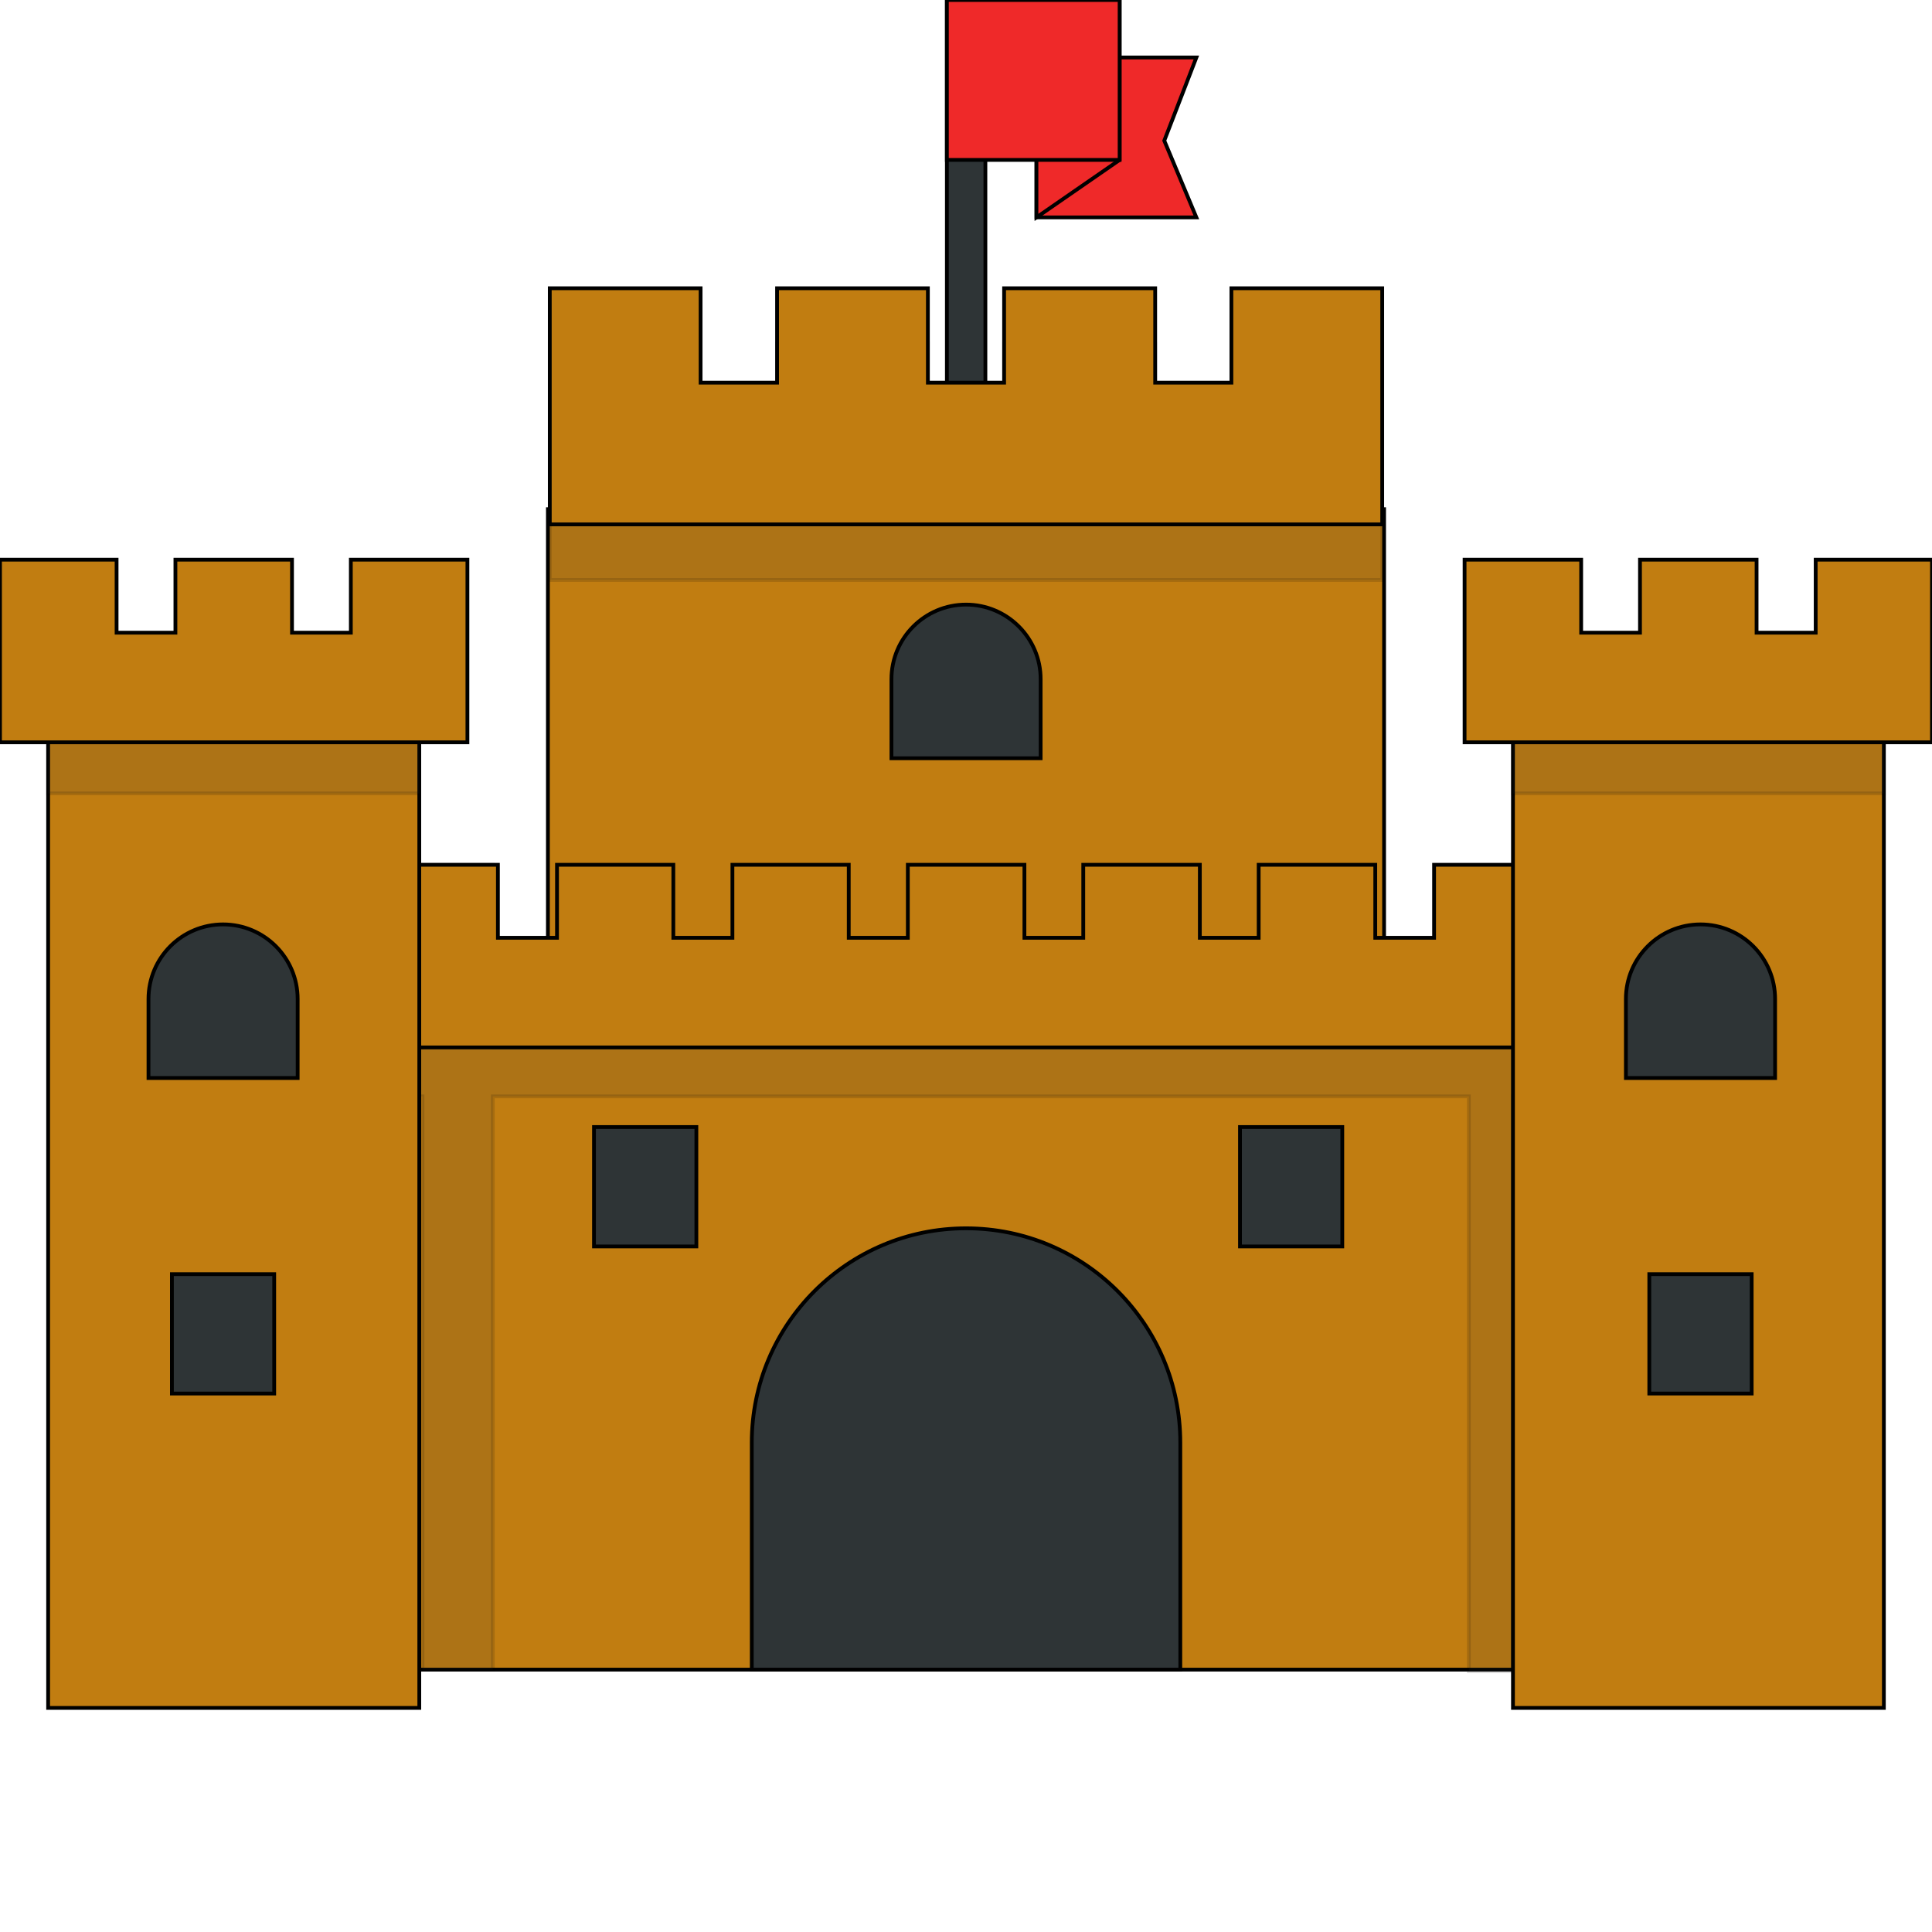 <!DOCTYPE svg PUBLIC "-//W3C//DTD SVG 1.1//EN" "http://www.w3.org/Graphics/SVG/1.1/DTD/svg11.dtd">
<!-- Uploaded to: SVG Repo, www.svgrepo.com, Transformed by: SVG Repo Mixer Tools -->
<svg version="1.1" id="_x36_" xmlns="http://www.w3.org/2000/svg" xmlns:xlink="http://www.w3.org/1999/xlink" viewBox="0 0 512 512" xml:space="preserve" width="800px" height="800px" fill="#000000" stroke="#000000">
<g id="SVGRepo_bgCarrier" stroke-width="0"/>
<g id="SVGRepo_tracerCarrier" stroke-linecap="round" stroke-linejoin="round"/>
<g id="SVGRepo_iconCarrier"> <g> <g> <g> <g> <polygon style="fill:#ef2929;" points="308.546,37.275 317.05,57.613 274.672,57.613 274.672,15.236 317.05,15.236 "/> <rect x="250.933" style="fill:#2e3436;" width="10.205" height="135.565"/> <polygon style="fill:#ef2929;" points="296.712,0 296.712,42.377 274.672,57.613 274.672,15.236 "/> <rect x="250.933" style="fill:#ef2929;" width="45.779" height="42.377"/> </g> <g> <rect x="145.202" y="134.927" style="fill:#c17d11;" width="221.594" height="217.697"/> <polygon style="opacity:0.14;fill:#2e3436;" points="366.301,91.062 366.301,153.706 145.699,153.706 145.699,91.062 185.666,91.062 185.666,116.148 205.934,116.148 205.934,91.062 245.901,91.062 245.901,116.148 266.098,116.148 266.098,91.062 306.136,91.062 306.136,116.148 326.334,116.148 326.334,91.062 "/> <polygon style="fill:#c17d11;" points="366.301,76.393 366.301,138.966 145.699,138.966 145.699,76.393 185.666,76.393 185.666,101.408 205.934,101.408 205.934,76.393 245.901,76.393 245.901,101.408 266.098,101.408 266.098,76.393 306.136,76.393 306.136,101.408 326.334,101.408 326.334,76.393 "/> </g> <rect x="103.47" y="250.938" style="fill:#c17d11;" width="305.086" height="191.533"/> <path style="fill:#2e3436;" d="M312.792,382.294v60.176H199.228v-60.176c0-31.353,25.426-56.779,56.788-56.779 C287.373,325.516,312.792,350.942,312.792,382.294z"/> <g> <rect x="157.415" y="298.675" style="fill:#2e3436;" width="27.128" height="31.644"/> <rect x="328.612" y="298.675" style="fill:#2e3436;" width="27.107" height="31.644"/> </g> </g> <polygon style="opacity:0.14;fill:#2e3436;" points="410.946,277.578 410.946,290.547 400.954,290.547 400.954,442.907 389.262,442.907 389.262,290.547 130.604,290.547 130.604,442.481 111.967,442.481 111.967,290.547 101.053,290.547 101.053,277.578 111.967,277.578 111.967,229.178 130.604,229.178 130.604,277.578 "/> <polygon style="fill:#c17d11;" points="410.946,229.178 410.946,277.578 101.053,277.578 101.053,229.178 131.951,229.178 131.951,248.524 147.611,248.524 147.611,229.178 178.438,229.178 178.438,248.524 194.099,248.524 194.099,229.178 224.926,229.178 224.926,248.524 240.586,248.524 240.586,229.178 271.484,229.178 271.484,248.524 287.074,248.524 287.074,229.178 317.971,229.178 317.971,248.524 333.561,248.524 333.561,229.178 364.459,229.178 364.459,248.524 380.049,248.524 380.049,229.178 "/> <g> <g> <rect x="400.954" y="188.218" style="fill:#c17d11;" width="98.29" height="264.397"/> <rect x="400.954" y="196.721" style="opacity:0.14;fill:#2e3436;" width="98.29" height="13.535"/> <polygon style="fill:#c17d11;" points="512,148.321 512,196.721 388.128,196.721 388.128,148.321 419.025,148.321 419.025,167.667 434.615,167.667 434.615,148.321 465.512,148.321 465.512,167.667 481.174,167.667 481.174,148.321 "/> </g> </g> <path style="fill:#2e3436;" d="M470.418,264.738v20.944h-39.536v-20.944c0-10.914,8.851-19.761,19.765-19.761 C461.553,244.976,470.418,253.824,470.418,264.738z"/> <rect x="437.082" y="337.665" style="fill:#2e3436;" width="27.128" height="31.636"/> <g> <rect x="12.756" y="188.218" style="fill:#c17d11;" width="98.361" height="264.397"/> <rect x="12.756" y="196.721" style="opacity:0.14;fill:#2e3436;" width="98.361" height="13.535"/> <polygon style="fill:#c17d11;" points="123.872,148.321 123.872,196.721 0,196.721 0,148.321 30.897,148.321 30.897,167.667 46.487,167.667 46.487,148.321 77.385,148.321 77.385,167.667 92.975,167.667 92.975,148.321 "/> </g> <path style="fill:#2e3436;" d="M78.882,264.738v20.944h-39.53v-20.944c0-10.914,8.848-19.761,19.761-19.761 C70.03,244.976,78.882,253.824,78.882,264.738z"/> <rect x="45.556" y="337.665" style="fill:#2e3436;" width="27.111" height="31.636"/> </g> <g> <path style="fill:#2e3436;" d="M275.781,179.99v20.948h-39.536V179.99c0-10.914,8.851-19.765,19.765-19.765 C266.923,160.225,275.781,169.076,275.781,179.99z"/> </g> </g> </g>
</svg>